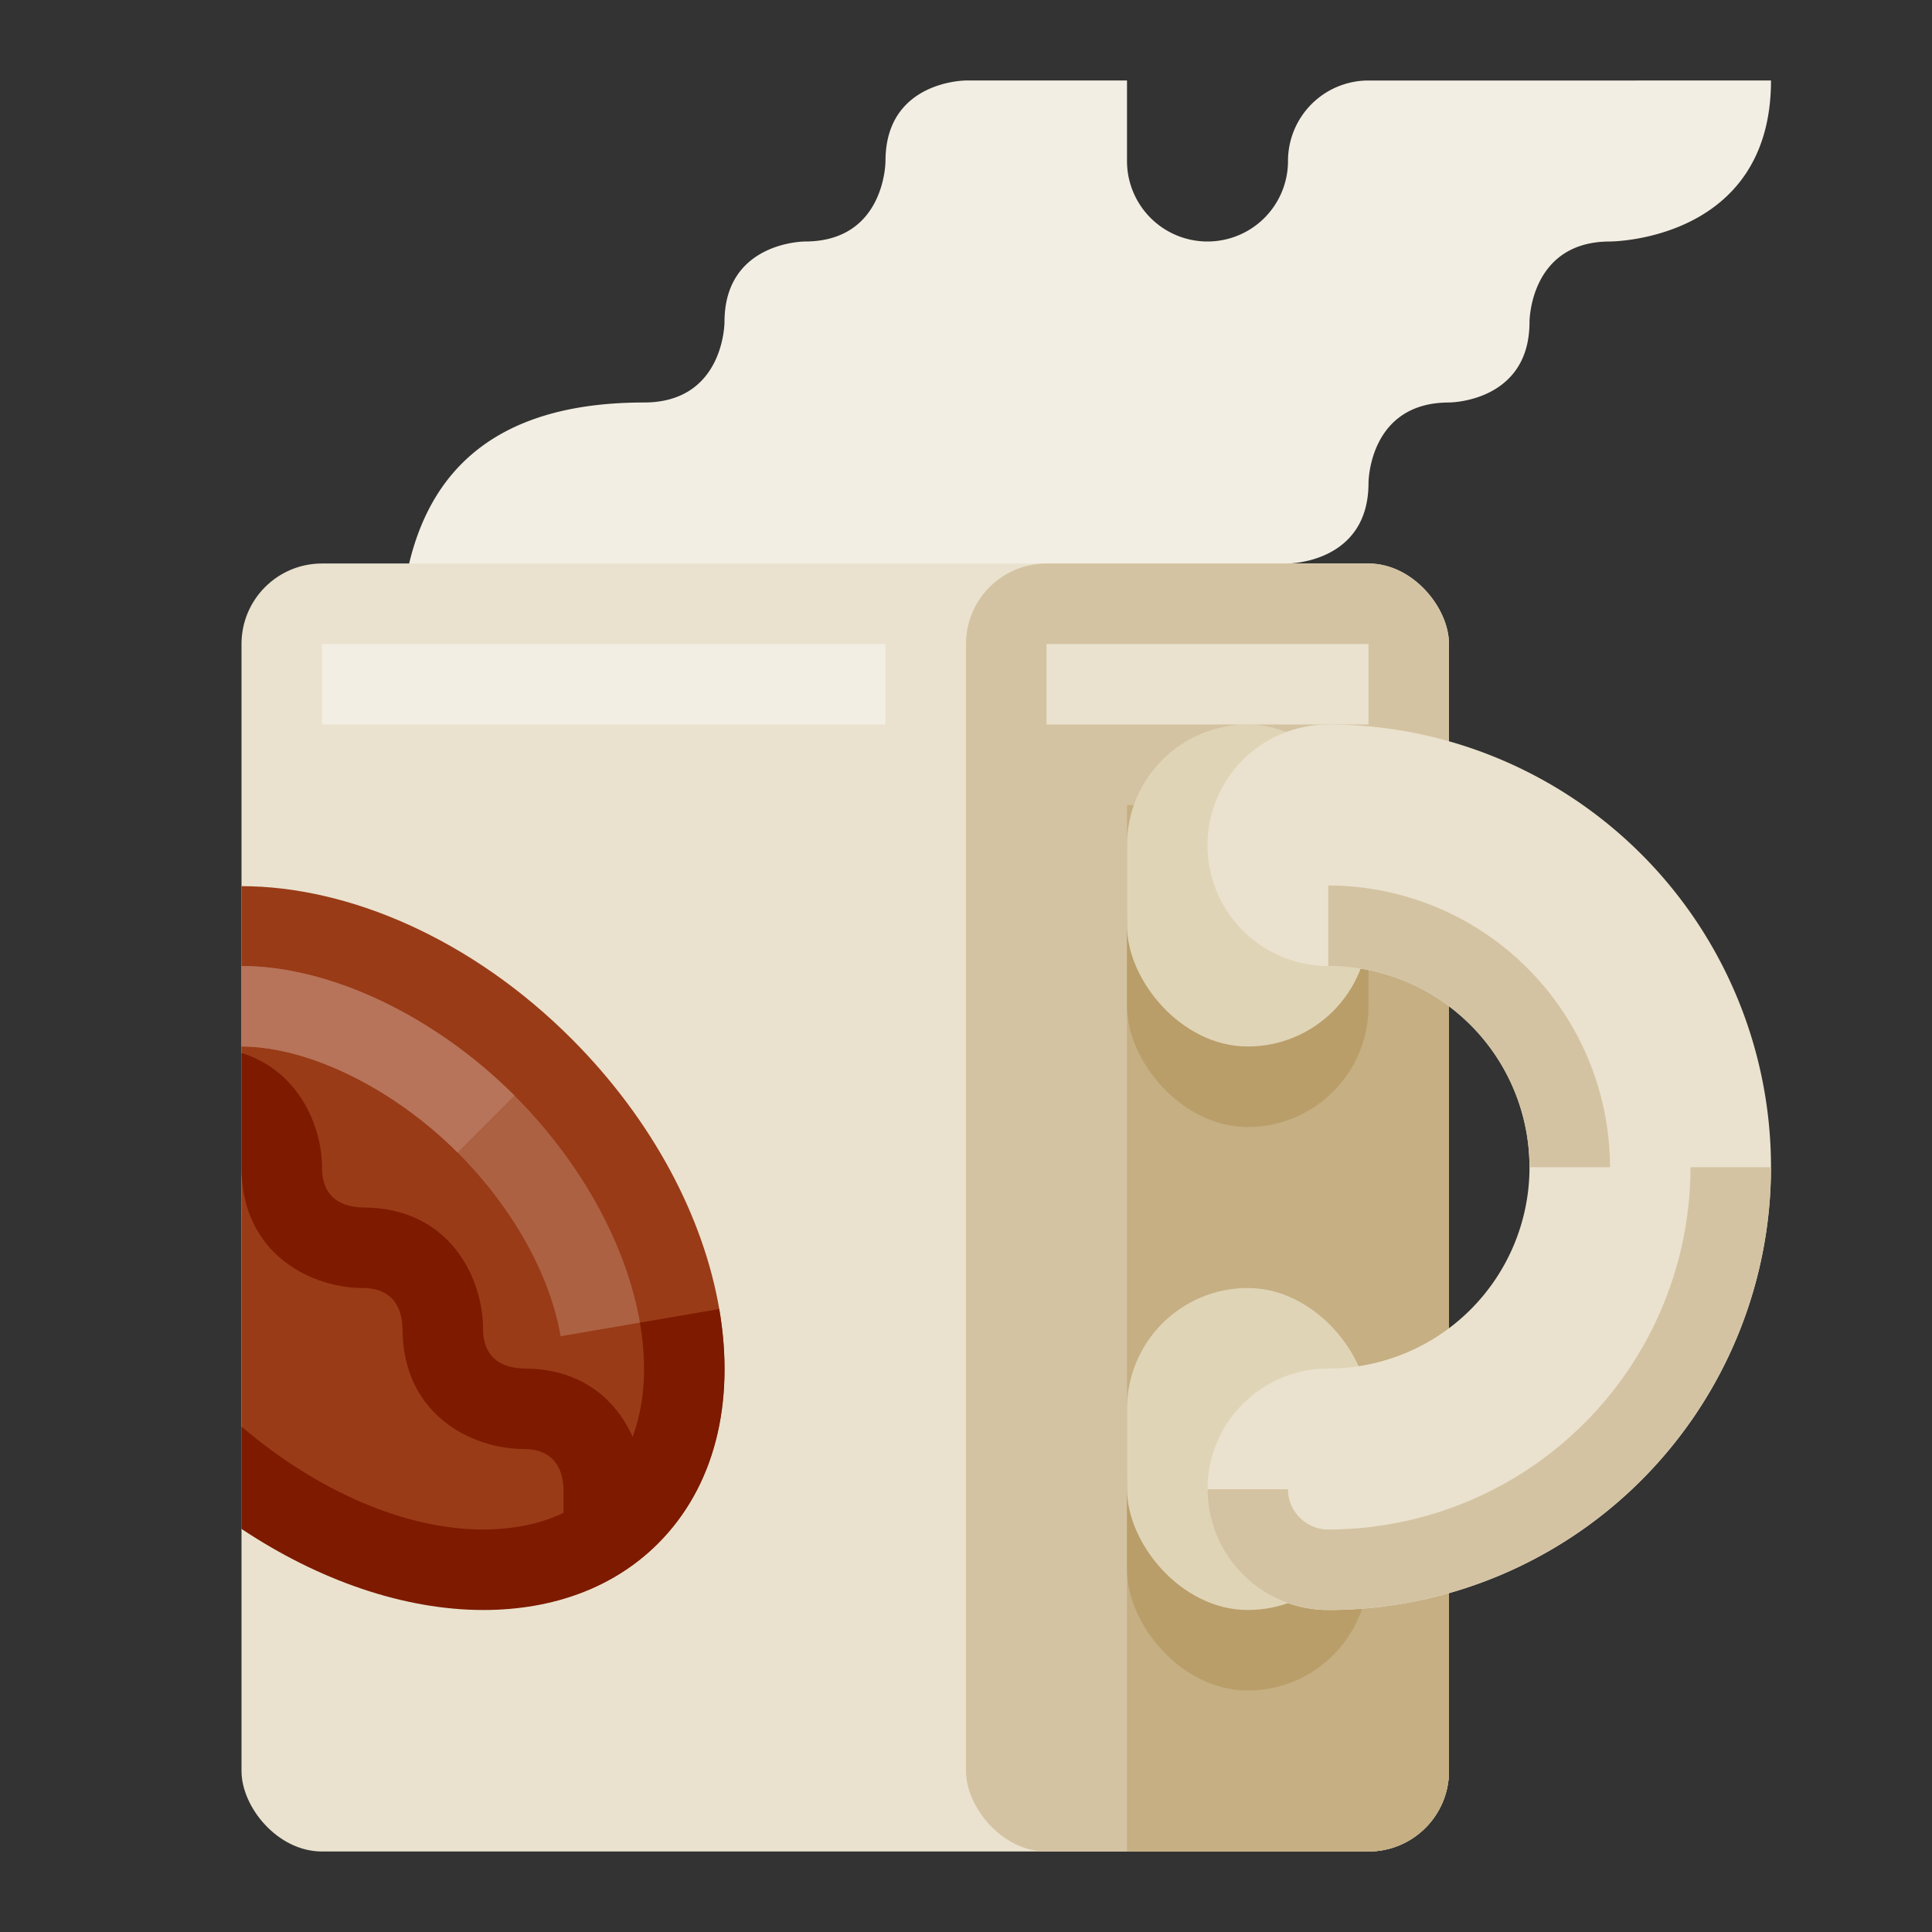 <svg xmlns="http://www.w3.org/2000/svg" viewBox="0 0 512 512"><rect x="0" y="0" width="512" height="512" fill="#333333" stroke="none"/><title>Artboard 101</title><g id="Coffe_Mug" data-name="Coffe Mug"><path d="M469.333,21.333C469.333,64,426.667,64,426.667,64c-21.333,0-21.333,21.333-21.333,21.333,0,21.333-21.333,21.333-21.333,21.333C362.667,106.667,362.667,128,362.667,128c0,21.333-21.333,21.333-21.333,21.333v21.333H105.942c.725-42.667,22.058-64,64.725-64C192,106.667,192,85.333,192,85.333,192,64,213.333,64,213.333,64c21.333,0,21.333-21.333,21.333-21.333C234.667,21.333,256,21.333,256,21.333h42.667l0,21.333A21.333,21.333,0,0,0,320,64h0a21.333,21.333,0,0,0,21.333-21.333v-0a21.333,21.333,0,0,1,21.333-21.333Z" style="fill:#f3eee3"/><rect x="64" y="149.333" width="320" height="341.333" rx="21.333" ry="21.333" style="fill:#eae2ce"/><rect x="256" y="149.333" width="128" height="341.333" rx="21.333" ry="21.333" style="fill:#d4c3a2"/><path d="M298.667,490.667h64A21.333,21.333,0,0,0,384,469.333v-256H298.667Z" style="fill:#c5af83"/><rect x="298.667" y="213.333" width="64" height="85.333" rx="32" ry="32" style="fill:#b99e69"/><rect x="298.667" y="362.667" width="64" height="85.333" rx="32" ry="32" style="fill:#b99e69"/><rect x="298.667" y="192" width="64" height="85.333" rx="32" ry="32" style="fill:#e0d4b7"/><rect x="298.667" y="341.333" width="64" height="85.333" rx="32" ry="32" style="fill:#e0d4b7"/><path d="M352,192h0a117.333,117.333,0,0,1,117.333,117.333v0A117.333,117.333,0,0,1,352,426.667H352a32,32,0,0,1-32-32v-0a32,32,0,0,1,32-32H352a53.333,53.333,0,0,0,53.333-53.333v-0A53.333,53.333,0,0,0,352,256h-0A32,32,0,0,1,320,224V224A32,32,0,0,1,352,192Z" style="fill:#eae2ce"/><path d="M352,426.667a32.035,32.035,0,0,1-32-32h21.333A10.674,10.674,0,0,0,352,405.333a96.105,96.105,0,0,0,96-96h21.333A117.466,117.466,0,0,1,352,426.667Z" style="fill:#d4c3a2"/><path d="M426.667,309.333H405.333A53.396,53.396,0,0,0,352,256V234.667A74.757,74.757,0,0,1,426.667,309.333Z" style="fill:#d4c3a2"/><rect x="85.333" y="170.667" width="149.333" height="21.333" style="fill:#f3eee3"/><rect x="277.333" y="170.667" width="85.333" height="21.333" style="fill:#eae2ce"/><path d="M64,234.842V404.915c39.505,26.398,84.982,29.525,110.378,4.128,30.608-30.608,20.329-90.512-22.957-133.798C124.977,248.801,92.379,234.853,64,234.842Z" style="fill:#993b17"/><path d="M148.562,354.115c-2.812-16.406-12.771-34.156-27.312-48.698-17.062-17.062-39.562-28.083-57.333-28.083V256c23.49,0,51.24,13.156,72.417,34.333,17.594,17.594,29.708,39.521,33.25,60.177Z" style="fill:#ad6143"/><path d="M121.25,305.417c-17.062-17.062-39.562-28.083-57.333-28.083V256c23.49,0,51.24,13.156,72.417,34.333Z" style="fill:#b7745a"/><path d="M169.583,350.51c3.135,18.25-.521,33.677-10.292,43.448-7.448,7.438-18.24,11.375-31.208,11.375-20.935,0-44.139-10.315-64.083-27.268v27.108c20.49,13.658,43.116,21.493,64.083,21.493,18.75,0,34.76-6.094,46.292-17.625,14.812-14.792,20.573-36.865,16.229-62.135Z" style="fill:#7d1a00"/><path d="M138.792,362.667C133.865,362.542,128,360.594,128,352c0-12.865-8.521-32-31.875-32-4.927-.125-10.792-2.073-10.792-10.667,0-10.669-6.009-25.495-21.333-30.297v30.297c0,23.479,19.135,32,32,32,8.594,0,10.542,5.865,10.667,10.667,0,23.479,19.135,32,32,32,8.594,0,10.542,5.865,10.667,10.667v10.667h21.333V394.667C170.667,381.802,162.146,362.667,138.792,362.667Z" style="fill:#7d1a00"/></g></svg>